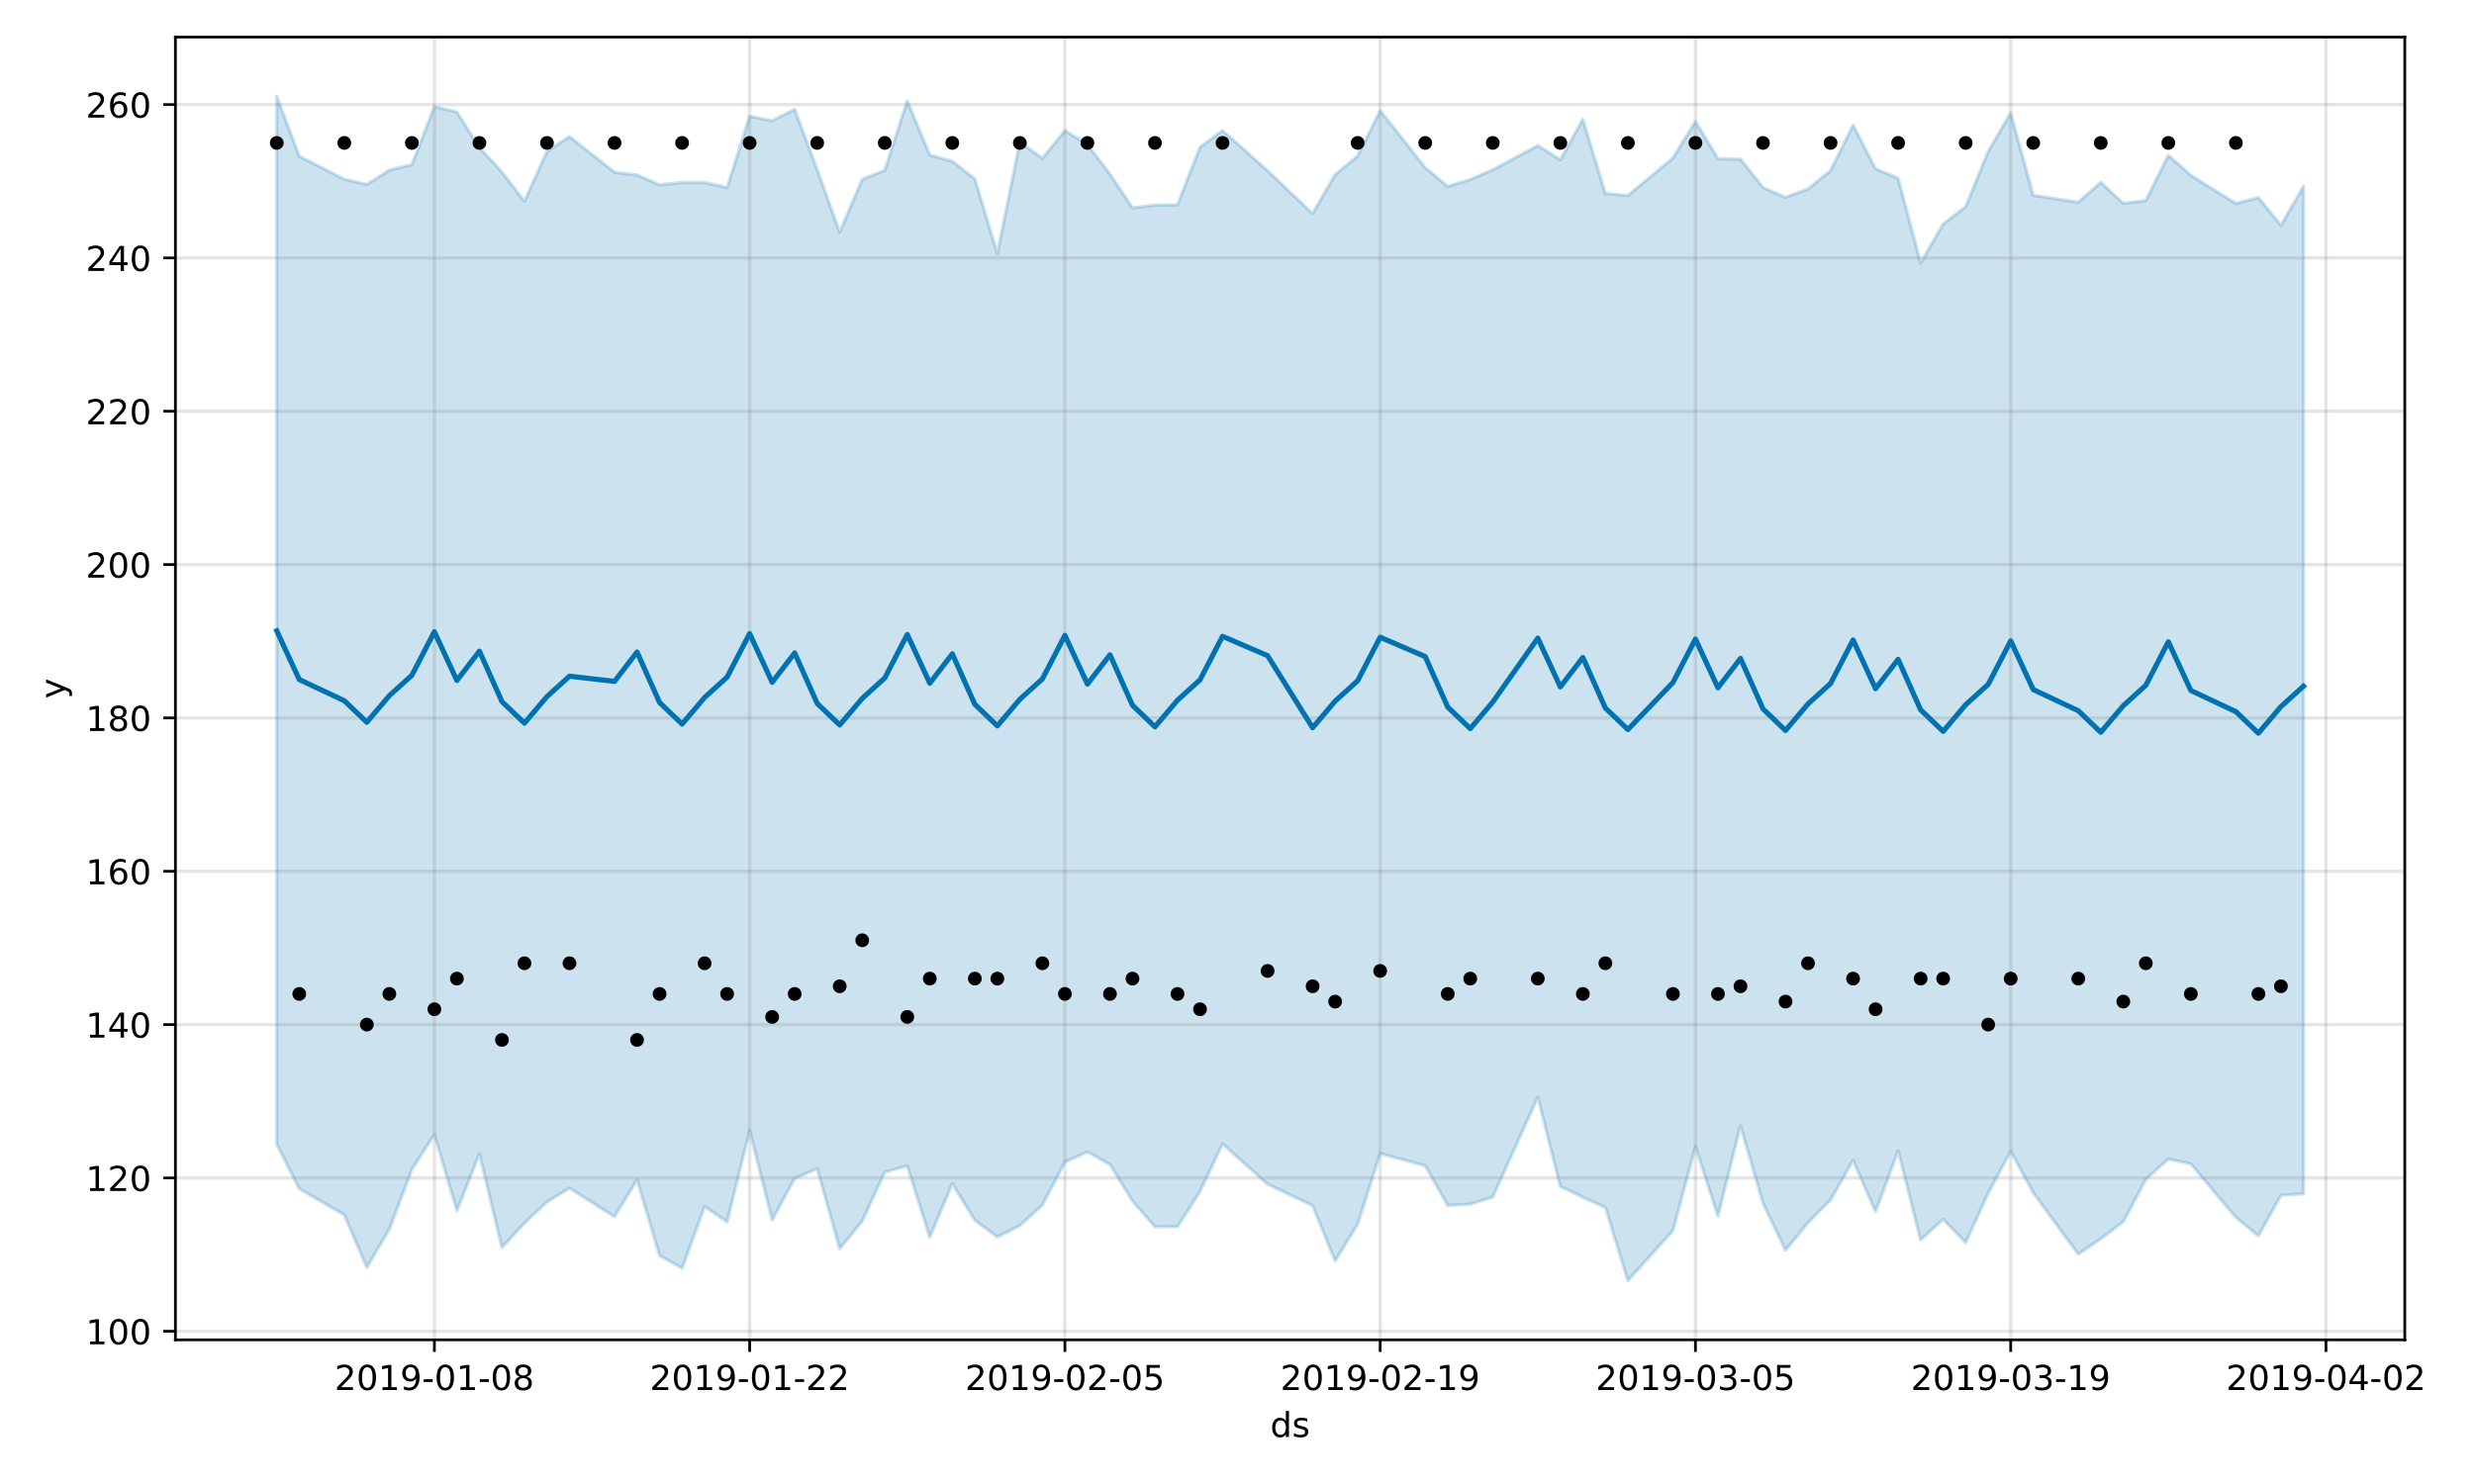 <?xml version="1.0" encoding="utf-8" standalone="no"?>
<!DOCTYPE svg PUBLIC "-//W3C//DTD SVG 1.1//EN"
  "http://www.w3.org/Graphics/SVG/1.1/DTD/svg11.dtd">
<!-- Created with matplotlib (https://matplotlib.org/) -->
<svg height="432pt" version="1.1" viewBox="0 0 720 432" width="720pt" xmlns="http://www.w3.org/2000/svg" xmlns:xlink="http://www.w3.org/1999/xlink">
 <defs>
  <style type="text/css">
*{stroke-linecap:butt;stroke-linejoin:round;}
  </style>
 </defs>
 <g id="figure_1">
  <g id="patch_1">
   <path d="M 0 432 
L 720 432 
L 720 0 
L 0 0 
z
" style="fill:#ffffff;"/>
  </g>
  <g id="axes_1">
   <g id="patch_2">
    <path d="M 51.05 390.04 
L 699.857 390.04 
L 699.857 10.8 
L 51.05 10.8 
z
" style="fill:#ffffff;"/>
   </g>
   <g id="PolyCollection_1">
    <defs>
     <path d="M 80.541 -403.962 
L 80.541 -98.867 
L 87.095 -85.931 
L 100.202 -78.354 
L 106.756 -63.03 
L 113.309 -74.152 
L 119.863 -91.504 
L 126.417 -101.769 
L 132.97 -79.516 
L 139.524 -96.087 
L 146.077 -68.837 
L 152.631 -75.96 
L 159.185 -82.1 
L 165.738 -86.125 
L 178.845 -77.794 
L 185.399 -88.5 
L 191.953 -66.507 
L 198.506 -62.803 
L 205.06 -80.781 
L 211.613 -76.327 
L 218.167 -102.879 
L 224.721 -76.882 
L 231.274 -88.951 
L 237.828 -91.8 
L 244.381 -68.496 
L 250.935 -76.532 
L 257.489 -90.792 
L 264.042 -92.583 
L 270.596 -71.829 
L 277.15 -87.424 
L 283.703 -76.75 
L 290.257 -71.918 
L 296.81 -75.228 
L 303.364 -81.188 
L 309.918 -93.702 
L 316.471 -96.683 
L 323.025 -93.005 
L 329.578 -82.373 
L 336.132 -74.853 
L 342.686 -74.92 
L 349.239 -85.128 
L 355.793 -98.988 
L 368.9 -87.285 
L 382.007 -81.018 
L 388.561 -64.912 
L 395.114 -75.62 
L 401.668 -96.187 
L 414.775 -92.644 
L 421.329 -81.071 
L 427.883 -81.476 
L 434.436 -83.515 
L 447.543 -112.579 
L 454.097 -86.618 
L 460.651 -83.465 
L 467.204 -80.524 
L 473.758 -59.198 
L 486.865 -73.737 
L 493.419 -98.179 
L 499.972 -77.983 
L 506.526 -104.26 
L 513.079 -81.722 
L 519.633 -68.036 
L 526.187 -76.094 
L 532.74 -82.67 
L 539.294 -94.228 
L 545.847 -79.247 
L 552.401 -96.964 
L 558.955 -71.039 
L 565.508 -77.031 
L 572.062 -70.268 
L 578.616 -84.66 
L 585.169 -96.875 
L 591.723 -84.786 
L 604.83 -66.893 
L 611.384 -71.371 
L 617.937 -76.332 
L 624.491 -88.676 
L 631.044 -94.609 
L 637.598 -93.173 
L 650.705 -77.563 
L 657.259 -72.243 
L 663.812 -84.019 
L 670.366 -84.481 
L 670.366 -377.767 
L 670.366 -377.767 
L 663.812 -366.414 
L 657.259 -374.483 
L 650.705 -372.78 
L 637.598 -380.942 
L 631.044 -386.806 
L 624.491 -373.617 
L 617.937 -372.827 
L 611.384 -378.909 
L 604.83 -373.151 
L 591.723 -375.144 
L 585.169 -399.147 
L 578.616 -387.921 
L 572.062 -371.859 
L 565.508 -366.781 
L 558.955 -355.448 
L 552.401 -380.122 
L 545.847 -382.866 
L 539.294 -395.583 
L 532.74 -382.323 
L 526.187 -377.004 
L 519.633 -374.558 
L 513.079 -377.423 
L 506.526 -385.692 
L 499.972 -385.79 
L 493.419 -396.671 
L 486.865 -386.007 
L 473.758 -375.099 
L 467.204 -375.673 
L 460.651 -397.264 
L 454.097 -385.478 
L 447.543 -389.605 
L 434.436 -382.571 
L 427.883 -379.754 
L 421.329 -377.721 
L 414.775 -383.214 
L 401.668 -399.816 
L 395.114 -386.607 
L 388.561 -381.181 
L 382.007 -369.827 
L 368.9 -382.318 
L 355.793 -394.015 
L 349.239 -389.145 
L 342.686 -372.388 
L 336.132 -372.265 
L 329.578 -371.519 
L 323.025 -381.338 
L 316.471 -389.921 
L 309.918 -393.967 
L 303.364 -385.92 
L 296.81 -390.669 
L 290.257 -358.209 
L 283.703 -379.946 
L 277.15 -385.044 
L 270.596 -386.869 
L 264.042 -402.66 
L 257.489 -382.41 
L 250.935 -379.812 
L 244.381 -364.426 
L 237.828 -382.606 
L 231.274 -400.157 
L 224.721 -396.857 
L 218.167 -398.152 
L 211.613 -377.404 
L 205.06 -378.859 
L 198.506 -378.887 
L 191.953 -378.209 
L 185.399 -381.072 
L 178.845 -381.861 
L 165.738 -392.23 
L 159.185 -387.924 
L 152.631 -373.394 
L 146.077 -381.93 
L 139.524 -389.052 
L 132.97 -399.402 
L 126.417 -400.954 
L 119.863 -384.07 
L 113.309 -382.483 
L 106.756 -378.294 
L 100.202 -379.84 
L 87.095 -386.522 
L 80.541 -403.962 
z
" id="m356699956c" style="stroke:#0072b2;stroke-opacity:0.2;"/>
    </defs>
    <g clip-path="url(#p700638a3c1)">
     <use style="fill:#0072b2;fill-opacity:0.2;stroke:#0072b2;stroke-opacity:0.2;" x="0" xlink:href="#m356699956c" y="432"/>
    </g>
   </g>
   <g id="matplotlib.axis_1">
    <g id="xtick_1">
     <g id="line2d_1">
      <path clip-path="url(#p700638a3c1)" d="M 126.417 390.04 
L 126.417 10.8 
" style="fill:none;stroke:#808080;stroke-linecap:square;stroke-opacity:0.2;"/>
     </g>
     <g id="line2d_2">
      <defs>
       <path d="M 0 0 
L 0 3.5 
" id="m3ec5eeff69" style="stroke:#000000;stroke-width:0.8;"/>
      </defs>
      <g>
       <use style="stroke:#000000;stroke-width:0.8;" x="126.417" xlink:href="#m3ec5eeff69" y="390.04"/>
      </g>
     </g>
     <g id="text_1">
      <!-- 2019-01-08 -->
      <defs>
       <path d="M 19.188 8.297 
L 53.609 8.297 
L 53.609 0 
L 7.328 0 
L 7.328 8.297 
Q 12.938 14.109 22.625 23.891 
Q 32.328 33.688 34.812 36.531 
Q 39.547 41.844 41.422 45.531 
Q 43.312 49.219 43.312 52.781 
Q 43.312 58.594 39.234 62.25 
Q 35.156 65.922 28.609 65.922 
Q 23.969 65.922 18.812 64.312 
Q 13.672 62.703 7.812 59.422 
L 7.812 69.391 
Q 13.766 71.781 18.938 73 
Q 24.125 74.219 28.422 74.219 
Q 39.75 74.219 46.484 68.547 
Q 53.219 62.891 53.219 53.422 
Q 53.219 48.922 51.531 44.891 
Q 49.859 40.875 45.406 35.406 
Q 44.188 33.984 37.641 27.219 
Q 31.109 20.453 19.188 8.297 
z
" id="DejaVuSans-50"/>
       <path d="M 31.781 66.406 
Q 24.172 66.406 20.328 58.906 
Q 16.5 51.422 16.5 36.375 
Q 16.5 21.391 20.328 13.891 
Q 24.172 6.391 31.781 6.391 
Q 39.453 6.391 43.281 13.891 
Q 47.125 21.391 47.125 36.375 
Q 47.125 51.422 43.281 58.906 
Q 39.453 66.406 31.781 66.406 
z
M 31.781 74.219 
Q 44.047 74.219 50.516 64.516 
Q 56.984 54.828 56.984 36.375 
Q 56.984 17.969 50.516 8.266 
Q 44.047 -1.422 31.781 -1.422 
Q 19.531 -1.422 13.062 8.266 
Q 6.594 17.969 6.594 36.375 
Q 6.594 54.828 13.062 64.516 
Q 19.531 74.219 31.781 74.219 
z
" id="DejaVuSans-48"/>
       <path d="M 12.406 8.297 
L 28.516 8.297 
L 28.516 63.922 
L 10.984 60.406 
L 10.984 69.391 
L 28.422 72.906 
L 38.281 72.906 
L 38.281 8.297 
L 54.391 8.297 
L 54.391 0 
L 12.406 0 
z
" id="DejaVuSans-49"/>
       <path d="M 10.984 1.516 
L 10.984 10.5 
Q 14.703 8.734 18.5 7.812 
Q 22.312 6.891 25.984 6.891 
Q 35.75 6.891 40.891 13.453 
Q 46.047 20.016 46.781 33.406 
Q 43.953 29.203 39.594 26.953 
Q 35.25 24.703 29.984 24.703 
Q 19.047 24.703 12.672 31.312 
Q 6.297 37.938 6.297 49.422 
Q 6.297 60.641 12.938 67.422 
Q 19.578 74.219 30.609 74.219 
Q 43.266 74.219 49.922 64.516 
Q 56.594 54.828 56.594 36.375 
Q 56.594 19.141 48.406 8.859 
Q 40.234 -1.422 26.422 -1.422 
Q 22.703 -1.422 18.891 -0.688 
Q 15.094 0.047 10.984 1.516 
z
M 30.609 32.422 
Q 37.25 32.422 41.125 36.953 
Q 45.016 41.5 45.016 49.422 
Q 45.016 57.281 41.125 61.844 
Q 37.25 66.406 30.609 66.406 
Q 23.969 66.406 20.094 61.844 
Q 16.219 57.281 16.219 49.422 
Q 16.219 41.5 20.094 36.953 
Q 23.969 32.422 30.609 32.422 
z
" id="DejaVuSans-57"/>
       <path d="M 4.891 31.391 
L 31.203 31.391 
L 31.203 23.391 
L 4.891 23.391 
z
" id="DejaVuSans-45"/>
       <path d="M 31.781 34.625 
Q 24.75 34.625 20.719 30.859 
Q 16.703 27.094 16.703 20.516 
Q 16.703 13.922 20.719 10.156 
Q 24.75 6.391 31.781 6.391 
Q 38.812 6.391 42.859 10.172 
Q 46.922 13.969 46.922 20.516 
Q 46.922 27.094 42.891 30.859 
Q 38.875 34.625 31.781 34.625 
z
M 21.922 38.812 
Q 15.578 40.375 12.031 44.719 
Q 8.5 49.078 8.5 55.328 
Q 8.5 64.062 14.719 69.141 
Q 20.953 74.219 31.781 74.219 
Q 42.672 74.219 48.875 69.141 
Q 55.078 64.062 55.078 55.328 
Q 55.078 49.078 51.531 44.719 
Q 48 40.375 41.703 38.812 
Q 48.828 37.156 52.797 32.312 
Q 56.781 27.484 56.781 20.516 
Q 56.781 9.906 50.312 4.234 
Q 43.844 -1.422 31.781 -1.422 
Q 19.734 -1.422 13.25 4.234 
Q 6.781 9.906 6.781 20.516 
Q 6.781 27.484 10.781 32.312 
Q 14.797 37.156 21.922 38.812 
z
M 18.312 54.391 
Q 18.312 48.734 21.844 45.562 
Q 25.391 42.391 31.781 42.391 
Q 38.141 42.391 41.719 45.562 
Q 45.312 48.734 45.312 54.391 
Q 45.312 60.062 41.719 63.234 
Q 38.141 66.406 31.781 66.406 
Q 25.391 66.406 21.844 63.234 
Q 18.312 60.062 18.312 54.391 
z
" id="DejaVuSans-56"/>
      </defs>
      <g transform="translate(97.359 404.638)scale(0.1 -0.1)">
       <use xlink:href="#DejaVuSans-50"/>
       <use x="63.623" xlink:href="#DejaVuSans-48"/>
       <use x="127.246" xlink:href="#DejaVuSans-49"/>
       <use x="190.869" xlink:href="#DejaVuSans-57"/>
       <use x="254.492" xlink:href="#DejaVuSans-45"/>
       <use x="290.576" xlink:href="#DejaVuSans-48"/>
       <use x="354.199" xlink:href="#DejaVuSans-49"/>
       <use x="417.822" xlink:href="#DejaVuSans-45"/>
       <use x="453.906" xlink:href="#DejaVuSans-48"/>
       <use x="517.529" xlink:href="#DejaVuSans-56"/>
      </g>
     </g>
    </g>
    <g id="xtick_2">
     <g id="line2d_3">
      <path clip-path="url(#p700638a3c1)" d="M 218.167 390.04 
L 218.167 10.8 
" style="fill:none;stroke:#808080;stroke-linecap:square;stroke-opacity:0.2;"/>
     </g>
     <g id="line2d_4">
      <g>
       <use style="stroke:#000000;stroke-width:0.8;" x="218.167" xlink:href="#m3ec5eeff69" y="390.04"/>
      </g>
     </g>
     <g id="text_2">
      <!-- 2019-01-22 -->
      <g transform="translate(189.109 404.638)scale(0.1 -0.1)">
       <use xlink:href="#DejaVuSans-50"/>
       <use x="63.623" xlink:href="#DejaVuSans-48"/>
       <use x="127.246" xlink:href="#DejaVuSans-49"/>
       <use x="190.869" xlink:href="#DejaVuSans-57"/>
       <use x="254.492" xlink:href="#DejaVuSans-45"/>
       <use x="290.576" xlink:href="#DejaVuSans-48"/>
       <use x="354.199" xlink:href="#DejaVuSans-49"/>
       <use x="417.822" xlink:href="#DejaVuSans-45"/>
       <use x="453.906" xlink:href="#DejaVuSans-50"/>
       <use x="517.529" xlink:href="#DejaVuSans-50"/>
      </g>
     </g>
    </g>
    <g id="xtick_3">
     <g id="line2d_5">
      <path clip-path="url(#p700638a3c1)" d="M 309.918 390.04 
L 309.918 10.8 
" style="fill:none;stroke:#808080;stroke-linecap:square;stroke-opacity:0.2;"/>
     </g>
     <g id="line2d_6">
      <g>
       <use style="stroke:#000000;stroke-width:0.8;" x="309.918" xlink:href="#m3ec5eeff69" y="390.04"/>
      </g>
     </g>
     <g id="text_3">
      <!-- 2019-02-05 -->
      <defs>
       <path d="M 10.797 72.906 
L 49.516 72.906 
L 49.516 64.594 
L 19.828 64.594 
L 19.828 46.734 
Q 21.969 47.469 24.109 47.828 
Q 26.266 48.188 28.422 48.188 
Q 40.625 48.188 47.75 41.5 
Q 54.891 34.812 54.891 23.391 
Q 54.891 11.625 47.562 5.094 
Q 40.234 -1.422 26.906 -1.422 
Q 22.312 -1.422 17.547 -0.641 
Q 12.797 0.141 7.719 1.703 
L 7.719 11.625 
Q 12.109 9.234 16.797 8.062 
Q 21.484 6.891 26.703 6.891 
Q 35.156 6.891 40.078 11.328 
Q 45.016 15.766 45.016 23.391 
Q 45.016 31 40.078 35.438 
Q 35.156 39.891 26.703 39.891 
Q 22.75 39.891 18.812 39.016 
Q 14.891 38.141 10.797 36.281 
z
" id="DejaVuSans-53"/>
      </defs>
      <g transform="translate(280.86 404.638)scale(0.1 -0.1)">
       <use xlink:href="#DejaVuSans-50"/>
       <use x="63.623" xlink:href="#DejaVuSans-48"/>
       <use x="127.246" xlink:href="#DejaVuSans-49"/>
       <use x="190.869" xlink:href="#DejaVuSans-57"/>
       <use x="254.492" xlink:href="#DejaVuSans-45"/>
       <use x="290.576" xlink:href="#DejaVuSans-48"/>
       <use x="354.199" xlink:href="#DejaVuSans-50"/>
       <use x="417.822" xlink:href="#DejaVuSans-45"/>
       <use x="453.906" xlink:href="#DejaVuSans-48"/>
       <use x="517.529" xlink:href="#DejaVuSans-53"/>
      </g>
     </g>
    </g>
    <g id="xtick_4">
     <g id="line2d_7">
      <path clip-path="url(#p700638a3c1)" d="M 401.668 390.04 
L 401.668 10.8 
" style="fill:none;stroke:#808080;stroke-linecap:square;stroke-opacity:0.2;"/>
     </g>
     <g id="line2d_8">
      <g>
       <use style="stroke:#000000;stroke-width:0.8;" x="401.668" xlink:href="#m3ec5eeff69" y="390.04"/>
      </g>
     </g>
     <g id="text_4">
      <!-- 2019-02-19 -->
      <g transform="translate(372.61 404.638)scale(0.1 -0.1)">
       <use xlink:href="#DejaVuSans-50"/>
       <use x="63.623" xlink:href="#DejaVuSans-48"/>
       <use x="127.246" xlink:href="#DejaVuSans-49"/>
       <use x="190.869" xlink:href="#DejaVuSans-57"/>
       <use x="254.492" xlink:href="#DejaVuSans-45"/>
       <use x="290.576" xlink:href="#DejaVuSans-48"/>
       <use x="354.199" xlink:href="#DejaVuSans-50"/>
       <use x="417.822" xlink:href="#DejaVuSans-45"/>
       <use x="453.906" xlink:href="#DejaVuSans-49"/>
       <use x="517.529" xlink:href="#DejaVuSans-57"/>
      </g>
     </g>
    </g>
    <g id="xtick_5">
     <g id="line2d_9">
      <path clip-path="url(#p700638a3c1)" d="M 493.419 390.04 
L 493.419 10.8 
" style="fill:none;stroke:#808080;stroke-linecap:square;stroke-opacity:0.2;"/>
     </g>
     <g id="line2d_10">
      <g>
       <use style="stroke:#000000;stroke-width:0.8;" x="493.419" xlink:href="#m3ec5eeff69" y="390.04"/>
      </g>
     </g>
     <g id="text_5">
      <!-- 2019-03-05 -->
      <defs>
       <path d="M 40.578 39.312 
Q 47.656 37.797 51.625 33 
Q 55.609 28.219 55.609 21.188 
Q 55.609 10.406 48.188 4.484 
Q 40.766 -1.422 27.094 -1.422 
Q 22.516 -1.422 17.656 -0.516 
Q 12.797 0.391 7.625 2.203 
L 7.625 11.719 
Q 11.719 9.328 16.594 8.109 
Q 21.484 6.891 26.812 6.891 
Q 36.078 6.891 40.938 10.547 
Q 45.797 14.203 45.797 21.188 
Q 45.797 27.641 41.281 31.266 
Q 36.766 34.906 28.719 34.906 
L 20.219 34.906 
L 20.219 43.016 
L 29.109 43.016 
Q 36.375 43.016 40.234 45.922 
Q 44.094 48.828 44.094 54.297 
Q 44.094 59.906 40.109 62.906 
Q 36.141 65.922 28.719 65.922 
Q 24.656 65.922 20.016 65.031 
Q 15.375 64.156 9.812 62.312 
L 9.812 71.094 
Q 15.438 72.656 20.344 73.438 
Q 25.25 74.219 29.594 74.219 
Q 40.828 74.219 47.359 69.109 
Q 53.906 64.016 53.906 55.328 
Q 53.906 49.266 50.438 45.094 
Q 46.969 40.922 40.578 39.312 
z
" id="DejaVuSans-51"/>
      </defs>
      <g transform="translate(464.361 404.638)scale(0.1 -0.1)">
       <use xlink:href="#DejaVuSans-50"/>
       <use x="63.623" xlink:href="#DejaVuSans-48"/>
       <use x="127.246" xlink:href="#DejaVuSans-49"/>
       <use x="190.869" xlink:href="#DejaVuSans-57"/>
       <use x="254.492" xlink:href="#DejaVuSans-45"/>
       <use x="290.576" xlink:href="#DejaVuSans-48"/>
       <use x="354.199" xlink:href="#DejaVuSans-51"/>
       <use x="417.822" xlink:href="#DejaVuSans-45"/>
       <use x="453.906" xlink:href="#DejaVuSans-48"/>
       <use x="517.529" xlink:href="#DejaVuSans-53"/>
      </g>
     </g>
    </g>
    <g id="xtick_6">
     <g id="line2d_11">
      <path clip-path="url(#p700638a3c1)" d="M 585.169 390.04 
L 585.169 10.8 
" style="fill:none;stroke:#808080;stroke-linecap:square;stroke-opacity:0.2;"/>
     </g>
     <g id="line2d_12">
      <g>
       <use style="stroke:#000000;stroke-width:0.8;" x="585.169" xlink:href="#m3ec5eeff69" y="390.04"/>
      </g>
     </g>
     <g id="text_6">
      <!-- 2019-03-19 -->
      <g transform="translate(556.111 404.638)scale(0.1 -0.1)">
       <use xlink:href="#DejaVuSans-50"/>
       <use x="63.623" xlink:href="#DejaVuSans-48"/>
       <use x="127.246" xlink:href="#DejaVuSans-49"/>
       <use x="190.869" xlink:href="#DejaVuSans-57"/>
       <use x="254.492" xlink:href="#DejaVuSans-45"/>
       <use x="290.576" xlink:href="#DejaVuSans-48"/>
       <use x="354.199" xlink:href="#DejaVuSans-51"/>
       <use x="417.822" xlink:href="#DejaVuSans-45"/>
       <use x="453.906" xlink:href="#DejaVuSans-49"/>
       <use x="517.529" xlink:href="#DejaVuSans-57"/>
      </g>
     </g>
    </g>
    <g id="xtick_7">
     <g id="line2d_13">
      <path clip-path="url(#p700638a3c1)" d="M 676.92 390.04 
L 676.92 10.8 
" style="fill:none;stroke:#808080;stroke-linecap:square;stroke-opacity:0.2;"/>
     </g>
     <g id="line2d_14">
      <g>
       <use style="stroke:#000000;stroke-width:0.8;" x="676.92" xlink:href="#m3ec5eeff69" y="390.04"/>
      </g>
     </g>
     <g id="text_7">
      <!-- 2019-04-02 -->
      <defs>
       <path d="M 37.797 64.312 
L 12.891 25.391 
L 37.797 25.391 
z
M 35.203 72.906 
L 47.609 72.906 
L 47.609 25.391 
L 58.016 25.391 
L 58.016 17.188 
L 47.609 17.188 
L 47.609 0 
L 37.797 0 
L 37.797 17.188 
L 4.891 17.188 
L 4.891 26.703 
z
" id="DejaVuSans-52"/>
      </defs>
      <g transform="translate(647.862 404.638)scale(0.1 -0.1)">
       <use xlink:href="#DejaVuSans-50"/>
       <use x="63.623" xlink:href="#DejaVuSans-48"/>
       <use x="127.246" xlink:href="#DejaVuSans-49"/>
       <use x="190.869" xlink:href="#DejaVuSans-57"/>
       <use x="254.492" xlink:href="#DejaVuSans-45"/>
       <use x="290.576" xlink:href="#DejaVuSans-48"/>
       <use x="354.199" xlink:href="#DejaVuSans-52"/>
       <use x="417.822" xlink:href="#DejaVuSans-45"/>
       <use x="453.906" xlink:href="#DejaVuSans-48"/>
       <use x="517.529" xlink:href="#DejaVuSans-50"/>
      </g>
     </g>
    </g>
    <g id="text_8">
     <!-- ds -->
     <defs>
      <path d="M 45.406 46.391 
L 45.406 75.984 
L 54.391 75.984 
L 54.391 0 
L 45.406 0 
L 45.406 8.203 
Q 42.578 3.328 38.25 0.953 
Q 33.938 -1.422 27.875 -1.422 
Q 17.969 -1.422 11.734 6.484 
Q 5.516 14.406 5.516 27.297 
Q 5.516 40.188 11.734 48.094 
Q 17.969 56 27.875 56 
Q 33.938 56 38.25 53.625 
Q 42.578 51.266 45.406 46.391 
z
M 14.797 27.297 
Q 14.797 17.391 18.875 11.75 
Q 22.953 6.109 30.078 6.109 
Q 37.203 6.109 41.297 11.75 
Q 45.406 17.391 45.406 27.297 
Q 45.406 37.203 41.297 42.844 
Q 37.203 48.484 30.078 48.484 
Q 22.953 48.484 18.875 42.844 
Q 14.797 37.203 14.797 27.297 
z
" id="DejaVuSans-100"/>
      <path d="M 44.281 53.078 
L 44.281 44.578 
Q 40.484 46.531 36.375 47.5 
Q 32.281 48.484 27.875 48.484 
Q 21.188 48.484 17.844 46.438 
Q 14.5 44.391 14.5 40.281 
Q 14.5 37.156 16.891 35.375 
Q 19.281 33.594 26.516 31.984 
L 29.594 31.297 
Q 39.156 29.25 43.188 25.516 
Q 47.219 21.781 47.219 15.094 
Q 47.219 7.469 41.188 3.016 
Q 35.156 -1.422 24.609 -1.422 
Q 20.219 -1.422 15.453 -0.562 
Q 10.688 0.297 5.422 2 
L 5.422 11.281 
Q 10.406 8.688 15.234 7.391 
Q 20.062 6.109 24.812 6.109 
Q 31.156 6.109 34.562 8.281 
Q 37.984 10.453 37.984 14.406 
Q 37.984 18.062 35.516 20.016 
Q 33.062 21.969 24.703 23.781 
L 21.578 24.516 
Q 13.234 26.266 9.516 29.906 
Q 5.812 33.547 5.812 39.891 
Q 5.812 47.609 11.281 51.797 
Q 16.75 56 26.812 56 
Q 31.781 56 36.172 55.266 
Q 40.578 54.547 44.281 53.078 
z
" id="DejaVuSans-115"/>
     </defs>
     <g transform="translate(369.675 418.317)scale(0.1 -0.1)">
      <use xlink:href="#DejaVuSans-100"/>
      <use x="63.477" xlink:href="#DejaVuSans-115"/>
     </g>
    </g>
   </g>
   <g id="matplotlib.axis_2">
    <g id="ytick_1">
     <g id="line2d_15">
      <path clip-path="url(#p700638a3c1)" d="M 51.05 387.537 
L 699.857 387.537 
" style="fill:none;stroke:#808080;stroke-linecap:square;stroke-opacity:0.2;"/>
     </g>
     <g id="line2d_16">
      <defs>
       <path d="M 0 0 
L -3.5 0 
" id="m3699c33a15" style="stroke:#000000;stroke-width:0.8;"/>
      </defs>
      <g>
       <use style="stroke:#000000;stroke-width:0.8;" x="51.05" xlink:href="#m3699c33a15" y="387.537"/>
      </g>
     </g>
     <g id="text_9">
      <!-- 100 -->
      <g transform="translate(24.962 391.337)scale(0.1 -0.1)">
       <use xlink:href="#DejaVuSans-49"/>
       <use x="63.623" xlink:href="#DejaVuSans-48"/>
       <use x="127.246" xlink:href="#DejaVuSans-48"/>
      </g>
     </g>
    </g>
    <g id="ytick_2">
     <g id="line2d_17">
      <path clip-path="url(#p700638a3c1)" d="M 51.05 342.901 
L 699.857 342.901 
" style="fill:none;stroke:#808080;stroke-linecap:square;stroke-opacity:0.2;"/>
     </g>
     <g id="line2d_18">
      <g>
       <use style="stroke:#000000;stroke-width:0.8;" x="51.05" xlink:href="#m3699c33a15" y="342.901"/>
      </g>
     </g>
     <g id="text_10">
      <!-- 120 -->
      <g transform="translate(24.962 346.7)scale(0.1 -0.1)">
       <use xlink:href="#DejaVuSans-49"/>
       <use x="63.623" xlink:href="#DejaVuSans-50"/>
       <use x="127.246" xlink:href="#DejaVuSans-48"/>
      </g>
     </g>
    </g>
    <g id="ytick_3">
     <g id="line2d_19">
      <path clip-path="url(#p700638a3c1)" d="M 51.05 298.264 
L 699.857 298.264 
" style="fill:none;stroke:#808080;stroke-linecap:square;stroke-opacity:0.2;"/>
     </g>
     <g id="line2d_20">
      <g>
       <use style="stroke:#000000;stroke-width:0.8;" x="51.05" xlink:href="#m3699c33a15" y="298.264"/>
      </g>
     </g>
     <g id="text_11">
      <!-- 140 -->
      <g transform="translate(24.962 302.063)scale(0.1 -0.1)">
       <use xlink:href="#DejaVuSans-49"/>
       <use x="63.623" xlink:href="#DejaVuSans-52"/>
       <use x="127.246" xlink:href="#DejaVuSans-48"/>
      </g>
     </g>
    </g>
    <g id="ytick_4">
     <g id="line2d_21">
      <path clip-path="url(#p700638a3c1)" d="M 51.05 253.627 
L 699.857 253.627 
" style="fill:none;stroke:#808080;stroke-linecap:square;stroke-opacity:0.2;"/>
     </g>
     <g id="line2d_22">
      <g>
       <use style="stroke:#000000;stroke-width:0.8;" x="51.05" xlink:href="#m3699c33a15" y="253.627"/>
      </g>
     </g>
     <g id="text_12">
      <!-- 160 -->
      <defs>
       <path d="M 33.016 40.375 
Q 26.375 40.375 22.484 35.828 
Q 18.609 31.297 18.609 23.391 
Q 18.609 15.531 22.484 10.953 
Q 26.375 6.391 33.016 6.391 
Q 39.656 6.391 43.531 10.953 
Q 47.406 15.531 47.406 23.391 
Q 47.406 31.297 43.531 35.828 
Q 39.656 40.375 33.016 40.375 
z
M 52.594 71.297 
L 52.594 62.312 
Q 48.875 64.062 45.094 64.984 
Q 41.312 65.922 37.594 65.922 
Q 27.828 65.922 22.672 59.328 
Q 17.531 52.734 16.797 39.406 
Q 19.672 43.656 24.016 45.922 
Q 28.375 48.188 33.594 48.188 
Q 44.578 48.188 50.953 41.516 
Q 57.328 34.859 57.328 23.391 
Q 57.328 12.156 50.688 5.359 
Q 44.047 -1.422 33.016 -1.422 
Q 20.359 -1.422 13.672 8.266 
Q 6.984 17.969 6.984 36.375 
Q 6.984 53.656 15.188 63.938 
Q 23.391 74.219 37.203 74.219 
Q 40.922 74.219 44.703 73.484 
Q 48.484 72.75 52.594 71.297 
z
" id="DejaVuSans-54"/>
      </defs>
      <g transform="translate(24.962 257.427)scale(0.1 -0.1)">
       <use xlink:href="#DejaVuSans-49"/>
       <use x="63.623" xlink:href="#DejaVuSans-54"/>
       <use x="127.246" xlink:href="#DejaVuSans-48"/>
      </g>
     </g>
    </g>
    <g id="ytick_5">
     <g id="line2d_23">
      <path clip-path="url(#p700638a3c1)" d="M 51.05 208.991 
L 699.857 208.991 
" style="fill:none;stroke:#808080;stroke-linecap:square;stroke-opacity:0.2;"/>
     </g>
     <g id="line2d_24">
      <g>
       <use style="stroke:#000000;stroke-width:0.8;" x="51.05" xlink:href="#m3699c33a15" y="208.991"/>
      </g>
     </g>
     <g id="text_13">
      <!-- 180 -->
      <g transform="translate(24.962 212.79)scale(0.1 -0.1)">
       <use xlink:href="#DejaVuSans-49"/>
       <use x="63.623" xlink:href="#DejaVuSans-56"/>
       <use x="127.246" xlink:href="#DejaVuSans-48"/>
      </g>
     </g>
    </g>
    <g id="ytick_6">
     <g id="line2d_25">
      <path clip-path="url(#p700638a3c1)" d="M 51.05 164.354 
L 699.857 164.354 
" style="fill:none;stroke:#808080;stroke-linecap:square;stroke-opacity:0.2;"/>
     </g>
     <g id="line2d_26">
      <g>
       <use style="stroke:#000000;stroke-width:0.8;" x="51.05" xlink:href="#m3699c33a15" y="164.354"/>
      </g>
     </g>
     <g id="text_14">
      <!-- 200 -->
      <g transform="translate(24.962 168.153)scale(0.1 -0.1)">
       <use xlink:href="#DejaVuSans-50"/>
       <use x="63.623" xlink:href="#DejaVuSans-48"/>
       <use x="127.246" xlink:href="#DejaVuSans-48"/>
      </g>
     </g>
    </g>
    <g id="ytick_7">
     <g id="line2d_27">
      <path clip-path="url(#p700638a3c1)" d="M 51.05 119.717 
L 699.857 119.717 
" style="fill:none;stroke:#808080;stroke-linecap:square;stroke-opacity:0.2;"/>
     </g>
     <g id="line2d_28">
      <g>
       <use style="stroke:#000000;stroke-width:0.8;" x="51.05" xlink:href="#m3699c33a15" y="119.717"/>
      </g>
     </g>
     <g id="text_15">
      <!-- 220 -->
      <g transform="translate(24.962 123.517)scale(0.1 -0.1)">
       <use xlink:href="#DejaVuSans-50"/>
       <use x="63.623" xlink:href="#DejaVuSans-50"/>
       <use x="127.246" xlink:href="#DejaVuSans-48"/>
      </g>
     </g>
    </g>
    <g id="ytick_8">
     <g id="line2d_29">
      <path clip-path="url(#p700638a3c1)" d="M 51.05 75.081 
L 699.857 75.081 
" style="fill:none;stroke:#808080;stroke-linecap:square;stroke-opacity:0.2;"/>
     </g>
     <g id="line2d_30">
      <g>
       <use style="stroke:#000000;stroke-width:0.8;" x="51.05" xlink:href="#m3699c33a15" y="75.081"/>
      </g>
     </g>
     <g id="text_16">
      <!-- 240 -->
      <g transform="translate(24.962 78.88)scale(0.1 -0.1)">
       <use xlink:href="#DejaVuSans-50"/>
       <use x="63.623" xlink:href="#DejaVuSans-52"/>
       <use x="127.246" xlink:href="#DejaVuSans-48"/>
      </g>
     </g>
    </g>
    <g id="ytick_9">
     <g id="line2d_31">
      <path clip-path="url(#p700638a3c1)" d="M 51.05 30.444 
L 699.857 30.444 
" style="fill:none;stroke:#808080;stroke-linecap:square;stroke-opacity:0.2;"/>
     </g>
     <g id="line2d_32">
      <g>
       <use style="stroke:#000000;stroke-width:0.8;" x="51.05" xlink:href="#m3699c33a15" y="30.444"/>
      </g>
     </g>
     <g id="text_17">
      <!-- 260 -->
      <g transform="translate(24.962 34.243)scale(0.1 -0.1)">
       <use xlink:href="#DejaVuSans-50"/>
       <use x="63.623" xlink:href="#DejaVuSans-54"/>
       <use x="127.246" xlink:href="#DejaVuSans-48"/>
      </g>
     </g>
    </g>
    <g id="text_18">
     <!-- y -->
     <defs>
      <path d="M 32.172 -5.078 
Q 28.375 -14.844 24.75 -17.812 
Q 21.141 -20.797 15.094 -20.797 
L 7.906 -20.797 
L 7.906 -13.281 
L 13.188 -13.281 
Q 16.891 -13.281 18.938 -11.516 
Q 21 -9.766 23.484 -3.219 
L 25.094 0.875 
L 2.984 54.688 
L 12.5 54.688 
L 29.594 11.922 
L 46.688 54.688 
L 56.203 54.688 
z
" id="DejaVuSans-121"/>
     </defs>
     <g transform="translate(18.883 203.379)rotate(-90)scale(0.1 -0.1)">
      <use xlink:href="#DejaVuSans-121"/>
     </g>
    </g>
   </g>
   <g id="line2d_33">
    <defs>
     <path d="M 0 1.5 
C 0.398 1.5 0.779 1.342 1.061 1.061 
C 1.342 0.779 1.5 0.398 1.5 0 
C 1.5 -0.398 1.342 -0.779 1.061 -1.061 
C 0.779 -1.342 0.398 -1.5 0 -1.5 
C -0.398 -1.5 -0.779 -1.342 -1.061 -1.061 
C -1.342 -0.779 -1.5 -0.398 -1.5 0 
C -1.5 0.398 -1.342 0.779 -1.061 1.061 
C -0.779 1.342 -0.398 1.5 0 1.5 
z
" id="me405f49e85" style="stroke:#000000;"/>
    </defs>
    <g clip-path="url(#p700638a3c1)">
     <use style="stroke:#000000;" x="80.541" xlink:href="#me405f49e85" y="41.603"/>
     <use style="stroke:#000000;" x="87.095" xlink:href="#me405f49e85" y="289.337"/>
     <use style="stroke:#000000;" x="100.202" xlink:href="#me405f49e85" y="41.603"/>
     <use style="stroke:#000000;" x="106.756" xlink:href="#me405f49e85" y="298.264"/>
     <use style="stroke:#000000;" x="113.309" xlink:href="#me405f49e85" y="289.337"/>
     <use style="stroke:#000000;" x="119.863" xlink:href="#me405f49e85" y="41.603"/>
     <use style="stroke:#000000;" x="126.417" xlink:href="#me405f49e85" y="293.8"/>
     <use style="stroke:#000000;" x="132.97" xlink:href="#me405f49e85" y="284.873"/>
     <use style="stroke:#000000;" x="139.524" xlink:href="#me405f49e85" y="41.603"/>
     <use style="stroke:#000000;" x="146.077" xlink:href="#me405f49e85" y="302.728"/>
     <use style="stroke:#000000;" x="152.631" xlink:href="#me405f49e85" y="280.409"/>
     <use style="stroke:#000000;" x="159.185" xlink:href="#me405f49e85" y="41.603"/>
     <use style="stroke:#000000;" x="165.738" xlink:href="#me405f49e85" y="280.409"/>
     <use style="stroke:#000000;" x="178.845" xlink:href="#me405f49e85" y="41.603"/>
     <use style="stroke:#000000;" x="185.399" xlink:href="#me405f49e85" y="302.728"/>
     <use style="stroke:#000000;" x="191.953" xlink:href="#me405f49e85" y="289.337"/>
     <use style="stroke:#000000;" x="198.506" xlink:href="#me405f49e85" y="41.603"/>
     <use style="stroke:#000000;" x="205.06" xlink:href="#me405f49e85" y="280.409"/>
     <use style="stroke:#000000;" x="211.613" xlink:href="#me405f49e85" y="289.337"/>
     <use style="stroke:#000000;" x="218.167" xlink:href="#me405f49e85" y="41.603"/>
     <use style="stroke:#000000;" x="224.721" xlink:href="#me405f49e85" y="296.032"/>
     <use style="stroke:#000000;" x="231.274" xlink:href="#me405f49e85" y="289.337"/>
     <use style="stroke:#000000;" x="237.828" xlink:href="#me405f49e85" y="41.603"/>
     <use style="stroke:#000000;" x="244.381" xlink:href="#me405f49e85" y="287.105"/>
     <use style="stroke:#000000;" x="250.935" xlink:href="#me405f49e85" y="273.714"/>
     <use style="stroke:#000000;" x="257.489" xlink:href="#me405f49e85" y="41.603"/>
     <use style="stroke:#000000;" x="264.042" xlink:href="#me405f49e85" y="296.032"/>
     <use style="stroke:#000000;" x="270.596" xlink:href="#me405f49e85" y="284.873"/>
     <use style="stroke:#000000;" x="277.15" xlink:href="#me405f49e85" y="41.603"/>
     <use style="stroke:#000000;" x="283.703" xlink:href="#me405f49e85" y="284.873"/>
     <use style="stroke:#000000;" x="290.257" xlink:href="#me405f49e85" y="284.873"/>
     <use style="stroke:#000000;" x="296.81" xlink:href="#me405f49e85" y="41.603"/>
     <use style="stroke:#000000;" x="303.364" xlink:href="#me405f49e85" y="280.409"/>
     <use style="stroke:#000000;" x="309.918" xlink:href="#me405f49e85" y="289.337"/>
     <use style="stroke:#000000;" x="316.471" xlink:href="#me405f49e85" y="41.603"/>
     <use style="stroke:#000000;" x="323.025" xlink:href="#me405f49e85" y="289.337"/>
     <use style="stroke:#000000;" x="329.578" xlink:href="#me405f49e85" y="284.873"/>
     <use style="stroke:#000000;" x="336.132" xlink:href="#me405f49e85" y="41.603"/>
     <use style="stroke:#000000;" x="342.686" xlink:href="#me405f49e85" y="289.337"/>
     <use style="stroke:#000000;" x="349.239" xlink:href="#me405f49e85" y="293.8"/>
     <use style="stroke:#000000;" x="355.793" xlink:href="#me405f49e85" y="41.603"/>
     <use style="stroke:#000000;" x="368.9" xlink:href="#me405f49e85" y="282.641"/>
     <use style="stroke:#000000;" x="382.007" xlink:href="#me405f49e85" y="287.105"/>
     <use style="stroke:#000000;" x="388.561" xlink:href="#me405f49e85" y="291.569"/>
     <use style="stroke:#000000;" x="395.114" xlink:href="#me405f49e85" y="41.603"/>
     <use style="stroke:#000000;" x="401.668" xlink:href="#me405f49e85" y="282.641"/>
     <use style="stroke:#000000;" x="414.775" xlink:href="#me405f49e85" y="41.603"/>
     <use style="stroke:#000000;" x="421.329" xlink:href="#me405f49e85" y="289.337"/>
     <use style="stroke:#000000;" x="427.883" xlink:href="#me405f49e85" y="284.873"/>
     <use style="stroke:#000000;" x="434.436" xlink:href="#me405f49e85" y="41.603"/>
     <use style="stroke:#000000;" x="447.543" xlink:href="#me405f49e85" y="284.873"/>
     <use style="stroke:#000000;" x="454.097" xlink:href="#me405f49e85" y="41.603"/>
     <use style="stroke:#000000;" x="460.651" xlink:href="#me405f49e85" y="289.337"/>
     <use style="stroke:#000000;" x="467.204" xlink:href="#me405f49e85" y="280.409"/>
     <use style="stroke:#000000;" x="473.758" xlink:href="#me405f49e85" y="41.603"/>
     <use style="stroke:#000000;" x="486.865" xlink:href="#me405f49e85" y="289.337"/>
     <use style="stroke:#000000;" x="493.419" xlink:href="#me405f49e85" y="41.603"/>
     <use style="stroke:#000000;" x="499.972" xlink:href="#me405f49e85" y="289.337"/>
     <use style="stroke:#000000;" x="506.526" xlink:href="#me405f49e85" y="287.105"/>
     <use style="stroke:#000000;" x="513.079" xlink:href="#me405f49e85" y="41.603"/>
     <use style="stroke:#000000;" x="519.633" xlink:href="#me405f49e85" y="291.569"/>
     <use style="stroke:#000000;" x="526.187" xlink:href="#me405f49e85" y="280.409"/>
     <use style="stroke:#000000;" x="532.74" xlink:href="#me405f49e85" y="41.603"/>
     <use style="stroke:#000000;" x="539.294" xlink:href="#me405f49e85" y="284.873"/>
     <use style="stroke:#000000;" x="545.847" xlink:href="#me405f49e85" y="293.8"/>
     <use style="stroke:#000000;" x="552.401" xlink:href="#me405f49e85" y="41.603"/>
     <use style="stroke:#000000;" x="558.955" xlink:href="#me405f49e85" y="284.873"/>
     <use style="stroke:#000000;" x="565.508" xlink:href="#me405f49e85" y="284.873"/>
     <use style="stroke:#000000;" x="572.062" xlink:href="#me405f49e85" y="41.603"/>
     <use style="stroke:#000000;" x="578.616" xlink:href="#me405f49e85" y="298.264"/>
     <use style="stroke:#000000;" x="585.169" xlink:href="#me405f49e85" y="284.873"/>
     <use style="stroke:#000000;" x="591.723" xlink:href="#me405f49e85" y="41.603"/>
     <use style="stroke:#000000;" x="604.83" xlink:href="#me405f49e85" y="284.873"/>
     <use style="stroke:#000000;" x="611.384" xlink:href="#me405f49e85" y="41.603"/>
     <use style="stroke:#000000;" x="617.937" xlink:href="#me405f49e85" y="291.569"/>
     <use style="stroke:#000000;" x="624.491" xlink:href="#me405f49e85" y="280.409"/>
     <use style="stroke:#000000;" x="631.044" xlink:href="#me405f49e85" y="41.603"/>
     <use style="stroke:#000000;" x="637.598" xlink:href="#me405f49e85" y="289.337"/>
     <use style="stroke:#000000;" x="650.705" xlink:href="#me405f49e85" y="41.603"/>
     <use style="stroke:#000000;" x="657.259" xlink:href="#me405f49e85" y="289.337"/>
     <use style="stroke:#000000;" x="663.812" xlink:href="#me405f49e85" y="287.105"/>
    </g>
   </g>
   <g id="line2d_34">
    <path clip-path="url(#p700638a3c1)" d="M 80.541 183.643 
L 87.095 197.824 
L 100.202 203.979 
L 106.756 210.249 
L 113.309 202.509 
L 119.863 196.571 
L 126.417 183.909 
L 132.97 198.089 
L 139.524 189.543 
L 146.077 204.244 
L 152.631 210.515 
L 159.185 202.774 
L 165.738 196.837 
L 178.845 198.355 
L 185.399 189.808 
L 191.953 204.51 
L 198.506 210.78 
L 205.06 203.04 
L 211.613 197.102 
L 218.167 184.44 
L 224.721 198.62 
L 231.274 190.074 
L 237.828 204.775 
L 244.381 211.046 
L 250.935 203.305 
L 257.489 197.368 
L 264.042 184.706 
L 270.596 198.886 
L 277.15 190.339 
L 283.703 205.041 
L 290.257 211.311 
L 296.81 203.571 
L 303.364 197.633 
L 309.918 184.971 
L 316.471 199.152 
L 323.025 190.605 
L 329.578 205.307 
L 336.132 211.577 
L 342.686 203.837 
L 349.239 197.899 
L 355.793 185.237 
L 368.9 190.871 
L 382.007 211.843 
L 388.561 204.102 
L 395.114 198.165 
L 401.668 185.502 
L 414.775 191.136 
L 421.329 205.838 
L 427.883 212.108 
L 434.436 204.368 
L 447.543 185.768 
L 454.097 199.949 
L 460.651 191.402 
L 467.204 206.104 
L 473.758 212.374 
L 486.865 198.696 
L 493.419 186.034 
L 499.972 200.214 
L 506.526 191.668 
L 513.079 206.369 
L 519.633 212.64 
L 526.187 204.899 
L 532.74 198.961 
L 539.294 186.299 
L 545.847 200.48 
L 552.401 191.933 
L 558.955 206.635 
L 565.508 212.905 
L 572.062 205.165 
L 578.616 199.227 
L 585.169 186.565 
L 591.723 200.745 
L 604.83 206.9 
L 611.384 213.171 
L 617.937 205.43 
L 624.491 199.493 
L 631.044 186.831 
L 637.598 201.011 
L 650.705 207.166 
L 657.259 213.436 
L 663.812 205.696 
L 670.366 199.758 
" style="fill:none;stroke:#0072b2;stroke-linecap:square;stroke-width:1.5;"/>
   </g>
   <g id="patch_3">
    <path d="M 51.05 390.04 
L 51.05 10.8 
" style="fill:none;stroke:#000000;stroke-linecap:square;stroke-linejoin:miter;stroke-width:0.8;"/>
   </g>
   <g id="patch_4">
    <path d="M 699.857 390.04 
L 699.857 10.8 
" style="fill:none;stroke:#000000;stroke-linecap:square;stroke-linejoin:miter;stroke-width:0.8;"/>
   </g>
   <g id="patch_5">
    <path d="M 51.05 390.04 
L 699.857 390.04 
" style="fill:none;stroke:#000000;stroke-linecap:square;stroke-linejoin:miter;stroke-width:0.8;"/>
   </g>
   <g id="patch_6">
    <path d="M 51.05 10.8 
L 699.857 10.8 
" style="fill:none;stroke:#000000;stroke-linecap:square;stroke-linejoin:miter;stroke-width:0.8;"/>
   </g>
  </g>
 </g>
 <defs>
  <clipPath id="p700638a3c1">
   <rect height="379.24" width="648.807" x="51.05" y="10.8"/>
  </clipPath>
 </defs>
</svg>
